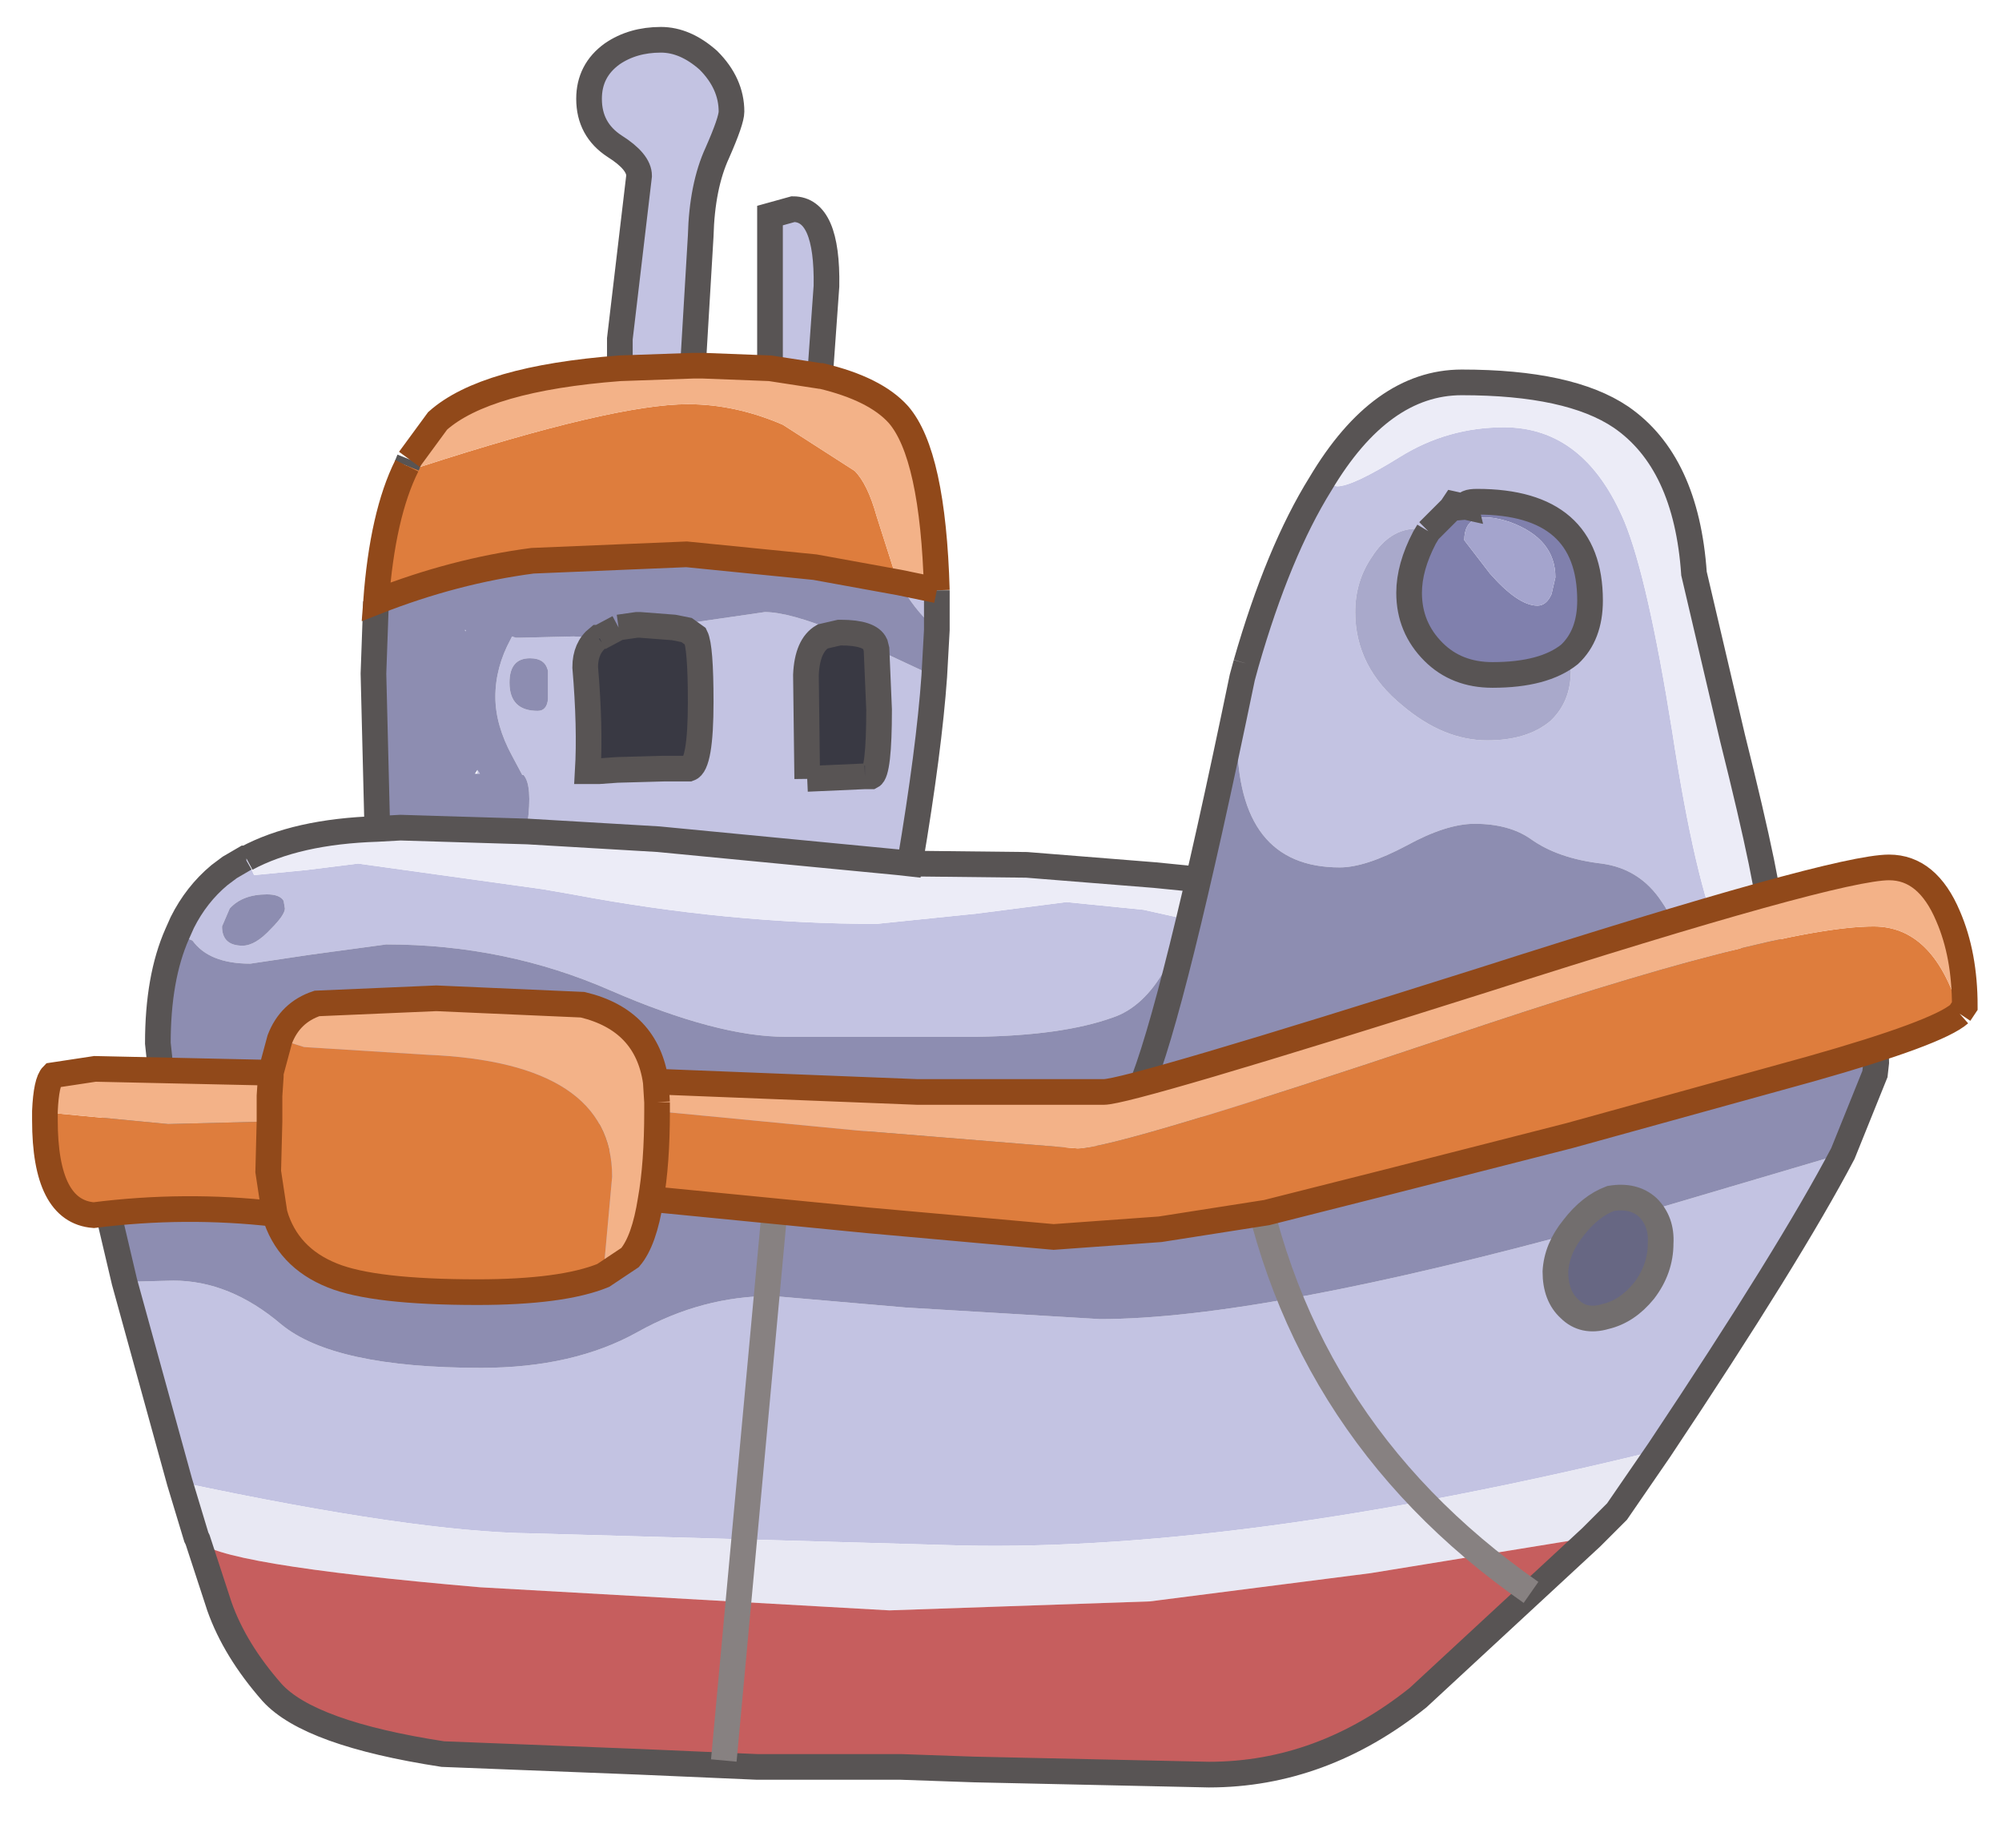 <?xml version="1.0" encoding="utf-8"?>
<svg version="1.1" id="Layer_1"
xmlns="http://www.w3.org/2000/svg"
xmlns:xlink="http://www.w3.org/1999/xlink"
xmlns:author="http://www.sothink.com"
width="78px" height="72px"
xml:space="preserve">
<g id="201" transform="matrix(1, 0, 0, 1, 39.15, 67.4)">
<path style="fill:#245118;fill-opacity:0" d="M38.55,4L-39.15 4L-39.15 -67.4L38.55 -67.4L38.55 4" />
<path style="fill:#C3C3E2;fill-opacity:1" d="M-7.5,-37L-5.65 -37L-5.45 -37.15L-5.2 -37.15Q-4.9 -37.3 -4.9 -39.75L-5 -42.1L-2.75 -41.05Q-2.95 -38.2 -3.7 -33.75L-4.15 -33.8L-13.5 -34.7L-18.6 -35L-18.6 -35.3Q-18.4 -36.8 -18.75 -37.2L-18.8 -37.2L-19.2 -37.95Q-19.85 -39.15 -19.85 -40.25Q-19.85 -41.4 -19.25 -42.5L-19.2 -42.6L-19.05 -42.55L-18.9 -42.55L-16.8 -42.6L-15.8 -42.55L-15.85 -42.55Q-16.35 -42.15 -16.35 -41.4Q-16.15 -39.05 -16.25 -37.35L-15.8 -37.35L-15.1 -37.4L-13.3 -37.45L-13.25 -37.45L-12.3 -37.45Q-11.85 -37.6 -11.85 -40.05Q-11.85 -42.2 -12.05 -42.6L-12.4 -42.85L-12.9 -42.95L-12.45 -43.1L-9.35 -43.55Q-8.4 -43.55 -6.45 -42.75L-7.1 -42.6Q-7.7 -42.25 -7.75 -41.1L-7.7 -37.05L-7.5 -37M6.25,-29.65Q5.4 -28.15 4.2 -27.75Q2.25 -27.05 -1.1 -27L-8.55 -27Q-11.2 -27 -15.35 -28.8Q-19.45 -30.6 -24.1 -30.6L-27.05 -30.2L-29.4 -29.85Q-31 -29.85 -31.65 -30.75L-32.25 -31L-32.05 -31.45Q-31.5 -32.55 -30.6 -33.3L-30.2 -33.6L-29.6 -33.95L-29.55 -33.95L-29.25 -33.3L-27.2 -33.5L-25.2 -33.75L-18 -32.75L-16.85 -32.55Q-10.75 -31.4 -5 -31.4L-1.1 -31.8L2.4 -32.25L5.4 -31.95L7.2 -31.55L6.25 -29.65M-15,-53.05L-15 -54.2L-14.25 -60.55Q-14.25 -61.1 -15.2 -61.7Q-16.2 -62.35 -16.2 -63.55Q-16.2 -64.65 -15.3 -65.3Q-14.5 -65.85 -13.4 -65.85Q-12.45 -65.85 -11.55 -65.05Q-10.65 -64.15 -10.65 -63.05Q-10.65 -62.7 -11.2 -61.45Q-11.8 -60.15 -11.85 -58.2L-12.15 -53.15L-15 -53.05M-9.15,-53.05L-9.15 -59L-8.25 -59.25Q-6.9 -59.25 -6.95 -56.25L-7.2 -52.75L-9.15 -53.05M-4.1,-44.7L-2.65 -44.4L-2.65 -43.3L-2.65 -42.85Q-3.6 -43.7 -4.1 -44.7M-18.5,-41.75Q-19.3 -41.75 -19.3 -40.8Q-19.3 -39.7 -18.2 -39.7Q-17.85 -39.7 -17.8 -40.15L-17.8 -40.7L-17.8 -41.25Q-17.9 -41.75 -18.5 -41.75M-21.05,-42.85L-21 -42.85L-21 -42.8L-21.05 -42.85M-20.55,-37.4L-20.45 -37.25L-20.55 -37.25L-20.55 -37.4M-28.75,-32.55Q-29.7 -32.55 -30.2 -32L-30.5 -31.3Q-30.5 -30.55 -29.7 -30.55Q-29.2 -30.55 -28.6 -31.2Q-28.05 -31.75 -28.05 -32L-28.1 -32.3Q-28.25 -32.55 -28.75 -32.55" />
<path style="fill:#393943;fill-opacity:1" d="M-7.7,-37.05L-7.75 -41.1Q-7.7 -42.25 -7.1 -42.6L-6.45 -42.75L-6.4 -42.75Q-5.25 -42.75 -5.05 -42.3L-5 -42.1L-4.9 -39.75Q-4.9 -37.3 -5.2 -37.15L-5.45 -37.15L-7.7 -37.05M-15.05,-42.95L-14.35 -43.05L-14.2 -43.05L-12.9 -42.95L-12.4 -42.85L-12.05 -42.6Q-11.85 -42.2 -11.85 -40.05Q-11.85 -37.6 -12.3 -37.45L-13.25 -37.45L-13.3 -37.45L-15.1 -37.4L-15.8 -37.35L-16.25 -37.35Q-16.15 -39.05 -16.35 -41.4Q-16.35 -42.15 -15.85 -42.55L-15.8 -42.55L-15.05 -42.95" />
<path style="fill:#F7BC81;fill-opacity:1" d="M-23.2,-49.5L-22.8 -49.2L-23.3 -49.25L-23.2 -49.5" />
<path style="fill:#DE7D3D;fill-opacity:1" d="M-23.3,-49.25L-22.8 -49.2Q-15.25 -51.65 -12.35 -51.65Q-10.5 -51.65 -8.65 -50.85L-5.85 -49.05Q-5.35 -48.55 -5 -47.3L-4.25 -44.95L-4.1 -44.7L-7.4 -45.3L-12.4 -45.8L-18.4 -45.55Q-21.45 -45.15 -24.5 -43.95Q-24.25 -47.35 -23.3 -49.25" />
<path style="fill:#F3B288;fill-opacity:1" d="M-23.2,-49.5L-22.1 -51Q-20.25 -52.65 -15 -53.05L-12.15 -53.15L-11.75 -53.15L-9.15 -53.05L-7.2 -52.75L-7.15 -52.75Q-5.05 -52.25 -4.15 -51.25Q-2.8 -49.7 -2.65 -44.4L-4.1 -44.7L-4.25 -44.95L-5 -47.3Q-5.35 -48.55 -5.85 -49.05L-8.65 -50.85Q-10.5 -51.65 -12.35 -51.65Q-15.25 -51.65 -22.8 -49.2L-23.2 -49.5" />
<path style="fill:#8D8DB1;fill-opacity:1" d="M-24.6,-41.15L-24.5 -43.95Q-21.45 -45.15 -18.4 -45.55L-12.4 -45.8L-7.4 -45.3L-4.1 -44.7Q-3.6 -43.7 -2.65 -42.85L-2.75 -41.05L-5 -42.1L-5.05 -42.3Q-5.25 -42.75 -6.4 -42.75L-6.45 -42.75Q-8.4 -43.55 -9.35 -43.55L-12.45 -43.1L-12.9 -42.95L-14.2 -43.05L-14.35 -43.05L-14.5 -43.05L-15.05 -42.95L-15.8 -42.55L-16.8 -42.6L-18.9 -42.55L-19.05 -42.55L-19.2 -42.6L-19.25 -42.5Q-19.85 -41.4 -19.85 -40.25Q-19.85 -39.15 -19.2 -37.95L-18.8 -37.2L-18.75 -37.2Q-18.4 -36.8 -18.6 -35.3L-18.6 -35L-23.55 -35.15L-24.45 -35.1L-24.6 -41.15M-6.15,-22.8L-6.2 -22.8L-19.35 -23L-33 -23.75L-32.95 -24.35L-32.85 -25.15L-32.85 -25.35L-33 -26.75Q-33 -29.3 -32.25 -31L-31.65 -30.75Q-31 -29.85 -29.4 -29.85L-27.05 -30.2L-24.1 -30.6Q-19.45 -30.6 -15.35 -28.8Q-11.2 -27 -8.55 -27L-1.1 -27Q2.25 -27.05 4.2 -27.75Q5.4 -28.15 6.25 -29.65L7.2 -31.55L7.8 -33L7.85 -33.1L10.95 -33.2Q13.7 -33.05 13.7 -30.45Q13.7 -28.1 12.65 -25.2Q12.05 -23.4 8.1 -23.4L0.75 -23.15L-5.75 -22.8L-6.15 -22.8M-17.8,-41.25L-17.8 -40.7L-17.8 -40.15Q-17.85 -39.7 -18.2 -39.7Q-19.3 -39.7 -19.3 -40.8Q-19.3 -41.75 -18.5 -41.75Q-17.9 -41.75 -17.8 -41.25M-21,-42.8L-21 -42.85L-21.05 -42.85L-21 -42.8M-20.65,-37.25L-20.6 -37.25L-20.55 -37.25L-20.45 -37.25L-20.55 -37.4L-20.65 -37.25M-28.1,-32.3L-28.05 -32Q-28.05 -31.75 -28.6 -31.2Q-29.2 -30.55 -29.7 -30.55Q-30.5 -30.55 -30.5 -31.3L-30.2 -32Q-29.7 -32.55 -28.75 -32.55Q-28.25 -32.55 -28.1 -32.3" />
<path style="fill:#ECECF7;fill-opacity:1" d="M7.8,-33L7.2 -31.55L5.4 -31.95L2.4 -32.25L-1.1 -31.8L-5 -31.4Q-10.75 -31.4 -16.85 -32.55L-18 -32.75L-25.2 -33.75L-27.2 -33.5L-29.25 -33.3L-29.55 -33.95Q-27.6 -35 -24.45 -35.1L-23.55 -35.15L-18.6 -35L-13.5 -34.7L-4.15 -33.8L-3.7 -33.7L-3.7 -33.75L0.85 -33.7L5.85 -33.3L7.85 -33.1L7.8 -33" />
<path style="fill:none;stroke-width:1;stroke-linecap:butt;stroke-linejoin:miter;stroke-miterlimit:3;stroke:#585454;stroke-opacity:1" d="M7.85,-33.1L5.85 -33.3L0.85 -33.7L-3.7 -33.75L-3.7 -33.7M-2.65,-44.4L-2.65 -43.3L-2.65 -42.85L-2.75 -41.05Q-2.95 -38.2 -3.7 -33.75L-4.15 -33.8L-13.5 -34.7L-18.6 -35L-23.55 -35.15L-24.45 -35.1Q-27.6 -35 -29.55 -33.95M7.85,-33.1L10.95 -33.2Q13.7 -33.05 13.7 -30.45Q13.7 -28.1 12.65 -25.2Q12.05 -23.4 8.1 -23.4L0.75 -23.15L-5.75 -22.8Q-5.75 -22.6 -5.85 -22.65L-6.15 -22.8L-6.2 -22.8L-19.35 -23L-33 -23.75L-32.95 -24.35L-32.85 -25.15L-32.85 -25.35L-33 -26.75Q-33 -29.3 -32.25 -31L-32.05 -31.45Q-31.5 -32.55 -30.6 -33.3L-30.2 -33.6L-29.6 -33.95L-29.55 -33.95M-15,-53.05L-15 -54.2L-14.25 -60.55Q-14.25 -61.1 -15.2 -61.7Q-16.2 -62.35 -16.2 -63.55Q-16.2 -64.65 -15.3 -65.3Q-14.5 -65.85 -13.4 -65.85Q-12.45 -65.85 -11.55 -65.05Q-10.65 -64.15 -10.65 -63.05Q-10.65 -62.7 -11.2 -61.45Q-11.8 -60.15 -11.85 -58.2L-12.15 -53.15M-9.15,-53.05L-9.15 -59L-8.25 -59.25Q-6.9 -59.25 -6.95 -56.25L-7.2 -52.75M-7.7,-37.05L-7.75 -41.1Q-7.7 -42.25 -7.1 -42.6L-6.45 -42.75L-6.4 -42.75Q-5.25 -42.75 -5.05 -42.3L-5 -42.1L-4.9 -39.75Q-4.9 -37.3 -5.2 -37.15L-5.45 -37.15M-15.05,-42.95L-14.35 -43.05L-14.2 -43.05L-12.9 -42.95L-12.4 -42.85L-12.05 -42.6Q-11.85 -42.2 -11.85 -40.05Q-11.85 -37.6 -12.3 -37.45L-13.25 -37.45L-13.3 -37.45L-15.1 -37.4L-15.8 -37.35L-16.25 -37.35Q-16.15 -39.05 -16.35 -41.4Q-16.35 -42.15 -15.85 -42.55L-15.8 -42.55M-7.7,-37.05L-5.45 -37.15M-15.05,-42.95L-15.8 -42.55M-23.2,-49.5L-23.3 -49.25M-24.5,-43.95L-24.6 -41.15L-24.45 -35.1M-6.15,-22.8L-5.75 -22.8" />
<path style="fill:none;stroke-width:1;stroke-linecap:butt;stroke-linejoin:miter;stroke-miterlimit:3;stroke:#91491A;stroke-opacity:1" d="M-23.2,-49.5L-22.1 -51Q-20.25 -52.65 -15 -53.05L-12.15 -53.15L-11.75 -53.15L-9.15 -53.05L-7.2 -52.75L-7.15 -52.75Q-5.05 -52.25 -4.15 -51.25Q-2.8 -49.7 -2.65 -44.4M-23.3,-49.25Q-24.25 -47.35 -24.5 -43.95Q-21.45 -45.15 -18.4 -45.55L-12.4 -45.8L-7.4 -45.3L-4.1 -44.7L-2.65 -44.4" />
<path style="fill:#8080AD;fill-opacity:1" d="M21.45,-44.9Q21.45 -46.4 19.7 -47.05Q17.9 -47.65 17.9 -46.35L18.9 -45.05Q20 -43.8 20.75 -43.8Q21.1 -43.8 21.3 -44.25L21.45 -44.9M17.95,-47.65Q17.9 -47.85 18.4 -47.85Q22.8 -47.85 22.8 -44Q22.8 -42.65 22 -41.9Q21 -41.1 19 -41.1Q17.6 -41.1 16.7 -42Q15.75 -42.95 15.75 -44.3Q15.75 -45.3 16.35 -46.45L16.5 -46.7L17.4 -47.6L17.95 -47.65" />
<path style="fill:#C3C3E2;fill-opacity:1" d="M26.4,-29.35Q26.4 -31.1 25.6 -32.25Q24.75 -33.55 23.25 -33.75Q21.55 -33.95 20.5 -34.7Q19.65 -35.3 18.3 -35.3Q17.2 -35.3 15.65 -34.45Q14.05 -33.6 13.05 -33.6Q9.05 -33.6 9.05 -38.7L9.4 -41.55Q10.65 -45.9 12.3 -48.55L12.95 -48.45Q13.55 -48.45 15.4 -49.6Q17.25 -50.75 19.45 -50.75Q22.6 -50.75 24.15 -47.05Q25.05 -44.85 26 -38.9Q26.9 -33 27.9 -30.75L28.35 -29.85L26.4 -29.35M22.8,-44Q22.8 -47.85 18.4 -47.85Q17.9 -47.85 17.95 -47.65L17.5 -47.75L17.4 -47.6L16.5 -46.7L16.05 -46.8Q15 -46.8 14.3 -45.7Q13.65 -44.75 13.65 -43.55Q13.65 -41.4 15.5 -39.9Q17.1 -38.55 18.8 -38.55Q20.35 -38.55 21.25 -39.3Q22.05 -40.05 22.05 -41.25L22 -41.9Q22.8 -42.65 22.8 -44M-32.15,-9.65L-34.3 -17.45L-32.4 -17.5Q-30.2 -17.5 -28.2 -15.8Q-26.15 -14.1 -20.4 -14.1Q-16.8 -14.1 -14.3 -15.5Q-11.8 -16.9 -9.05 -16.9L-3.85 -16.45L3.7 -16Q10 -16 23.25 -19.65L23.85 -19.85L32.65 -22.45Q30.6 -18.55 25.5 -10.9Q8.8 -6.8 -2.45 -7.2L-18.4 -7.65Q-23 -7.7 -32.15 -9.65" />
<path style="fill:#E8E8F3;fill-opacity:1" d="M-18.4,-7.65L-2.45 -7.2Q8.8 -6.8 25.5 -10.9L23.85 -8.5L22.85 -7.5L14.25 -6.1L5.65 -5L-4.5 -4.65L-20.45 -5.55Q-30.9 -6.45 -31.45 -7.4L-31.5 -7.5L-32.15 -9.65Q-23 -7.7 -18.4 -7.65" />
<path style="fill:#A2A2C2;fill-opacity:1" d="M5.45,-22.55Q9.6 -23.45 15.95 -25.1L26.4 -27.85L28.35 -28.35L28.85 -28.45L28.45 -28.2L26.4 -27.25Q23.65 -26.15 18.75 -24.9Q13.2 -23.45 7.2 -22.35L5.25 -22.35L5.25 -22.5L5.45 -22.55" />
<path style="fill:#C65E5E;fill-opacity:1" d="M22.85,-7.5L16.1 -1.25Q12.35 1.75 7.95 1.75L-1.2 1.55L-4.05 1.45L-9.65 1.45L-14.25 1.25L-21.9 0.95Q-27.1 0.15 -28.55 -1.45Q-30 -3.1 -30.6 -4.8L-31.45 -7.4Q-30.9 -6.45 -20.45 -5.55L-4.5 -4.65L5.65 -5L14.25 -6.1L22.85 -7.5" />
<path style="fill:#A9A9CB;fill-opacity:1" d="M16.35,-46.45Q15.75 -45.3 15.75 -44.3Q15.75 -42.95 16.7 -42Q17.6 -41.1 19 -41.1Q21 -41.1 22 -41.9L22.05 -41.25Q22.05 -40.05 21.25 -39.3Q20.35 -38.55 18.8 -38.55Q17.1 -38.55 15.5 -39.9Q13.65 -41.4 13.65 -43.55Q13.65 -44.75 14.3 -45.7Q15 -46.8 16.05 -46.8L16.5 -46.7L16.35 -46.45" />
<path style="fill:#A4A4CD;fill-opacity:1" d="M21.3,-44.25Q21.1 -43.8 20.75 -43.8Q20 -43.8 18.9 -45.05L17.9 -46.35Q17.9 -47.65 19.7 -47.05Q21.45 -46.4 21.45 -44.9L21.3 -44.25" />
<path style="fill:#8D8DB1;fill-opacity:1" d="M5.45,-24.05L5.25 -24.9Q6.55 -27.95 9.25 -41L9.4 -41.55L9.05 -38.7Q9.05 -33.6 13.05 -33.6Q14.05 -33.6 15.65 -34.45Q17.2 -35.3 18.3 -35.3Q19.65 -35.3 20.5 -34.7Q21.55 -33.95 23.25 -33.75Q24.75 -33.55 25.6 -32.25Q26.4 -31.1 26.4 -29.35L15.95 -26.6Q9.6 -24.95 5.45 -24.05M-35.25,-21.85L-35.25 -22.3Q-35.25 -23.4 -34.5 -23.7L-31.65 -24L-24.05 -23.65L-15 -23.05L-8.3 -22.2L-1.5 -21.45L5.25 -22.5L5.25 -22.35L7.2 -22.35Q13.2 -23.45 18.75 -24.9Q23.65 -26.15 26.4 -27.25L28.45 -28.2L28.85 -28.45L30.05 -28.8Q33.95 -28.8 33.95 -26L33.9 -25.55L32.65 -22.45L23.85 -19.85L23.25 -19.65Q10 -16 3.7 -16L-3.85 -16.45L-9.05 -16.9Q-11.8 -16.9 -14.3 -15.5Q-16.8 -14.1 -20.4 -14.1Q-26.15 -14.1 -28.2 -15.8Q-30.2 -17.5 -32.4 -17.5L-34.3 -17.45L-34.9 -20L-35.1 -21.15L-35.25 -21.85" />
<path style="fill:#ECECF7;fill-opacity:1" d="M17.8,-52.5Q22 -52.5 24 -51.15Q26.55 -49.4 26.85 -45.05L28.35 -38.65Q29.85 -32.65 29.85 -31.35Q29.85 -30.7 28.85 -29.95L28.35 -29.85L27.9 -30.75Q26.9 -33 26 -38.9Q25.05 -44.85 24.15 -47.05Q22.6 -50.75 19.45 -50.75Q17.25 -50.75 15.4 -49.6Q13.55 -48.45 12.95 -48.45L12.3 -48.55Q14.65 -52.5 17.8 -52.5" />
<path style="fill:none;stroke-width:1;stroke-linecap:butt;stroke-linejoin:miter;stroke-miterlimit:3;stroke:#585454;stroke-opacity:1" d="M26.4,-29.35L28.35 -29.85L28.85 -29.95Q29.85 -30.7 29.85 -31.35Q29.85 -32.65 28.35 -38.65L26.85 -45.05Q26.55 -49.4 24 -51.15Q22 -52.5 17.8 -52.5Q14.65 -52.5 12.3 -48.55Q10.65 -45.9 9.4 -41.55M16.5,-46.7L17.4 -47.6L17.5 -47.75L17.95 -47.65Q17.9 -47.85 18.4 -47.85Q22.8 -47.85 22.8 -44Q22.8 -42.65 22 -41.9Q21 -41.1 19 -41.1Q17.6 -41.1 16.7 -42Q15.75 -42.95 15.75 -44.3Q15.75 -45.3 16.35 -46.45L16.5 -46.7M5.45,-22.55L5.25 -22.5L5.25 -22.35L7.2 -22.35Q13.2 -23.45 18.75 -24.9Q23.65 -26.15 26.4 -27.25L28.45 -28.2L28.85 -28.45L30.05 -28.8Q33.95 -28.8 33.95 -26L33.9 -25.55L32.65 -22.45Q30.6 -18.55 25.5 -10.9L23.85 -8.5L22.85 -7.5L16.1 -1.25Q12.35 1.75 7.95 1.75L-1.2 1.55L-4.05 1.45L-9.65 1.45L-14.25 1.25L-21.9 0.95Q-27.1 0.15 -28.55 -1.45Q-30 -3.1 -30.6 -4.8L-31.45 -7.4L-31.5 -7.5L-32.15 -9.65L-34.3 -17.45L-34.9 -20L-35.1 -21.15L-35.25 -21.55L-35.25 -21.85L-35.25 -22.3Q-35.25 -23.4 -34.5 -23.7L-31.65 -24L-24.05 -23.65L-15 -23.05L-8.3 -22.2L-1.5 -21.45L5.25 -22.5L5.25 -23.4M17.95,-47.65L17.4 -47.6M5.25,-24.9Q6.55 -27.95 9.25 -41L9.4 -41.55M26.4,-29.35L15.95 -26.6Q9.6 -24.95 5.45 -24.05M-35.25,-21.85L-35.1 -21.15" />
<path style="fill:none;stroke-width:1;stroke-linecap:butt;stroke-linejoin:miter;stroke-miterlimit:3;stroke:#878181;stroke-opacity:1" d="M9.4,-23.2Q11.05 -11.95 20.5 -5.35M-8.8,-22.1L-10.95 1.2" />
<path style="fill:#676783;fill-opacity:1" d="M23.6,-20.7Q24.5 -20.85 25.05 -20.35Q25.6 -19.8 25.55 -18.95Q25.55 -17.95 24.9 -17.1Q24.25 -16.3 23.4 -16.1Q22.55 -15.85 22 -16.4Q21.45 -16.9 21.45 -17.85Q21.5 -18.75 22.15 -19.55Q22.8 -20.4 23.6 -20.7" />
<path style="fill:none;stroke-width:1;stroke-linecap:butt;stroke-linejoin:miter;stroke-miterlimit:3;stroke:#726E6E;stroke-opacity:1" d="M23.6,-20.7Q24.5 -20.85 25.05 -20.35Q25.6 -19.8 25.55 -18.95Q25.55 -17.95 24.9 -17.1Q24.25 -16.3 23.4 -16.1Q22.55 -15.85 22 -16.4Q21.45 -16.9 21.45 -17.85Q21.5 -18.75 22.15 -19.55Q22.8 -20.4 23.6 -20.7z" />
<path style="fill:#8080AD;fill-opacity:1" d="M-37.3,-24.05L-37.4 -23.75L-37.4 -24.1L-37.3 -24.05" />
<path style="fill:#A4A4CD;fill-opacity:1" d="M37.2,-27.9L37.15 -28.1L37.4 -28.2L37.2 -27.9" />
<path style="fill:#DE7D3D;fill-opacity:1" d="M-13.55,-24.1L-5.75 -23.35L2.85 -22.65Q4.35 -22.65 17.15 -26.95Q30 -31.3 33.85 -31.3Q36.15 -31.3 37.15 -28.1L37.2 -27.9Q36.35 -27.15 31.4 -25.75L22 -23.15L14.95 -21.35L10.2 -20.15L6.05 -19.5L1.9 -19.2L-5.35 -19.85L-13.5 -20.65L-13.55 -20.65L-13.8 -20.65Q-13.55 -22.05 -13.55 -24.1M-28.65,-23.7L-28.65 -24.7L-28.6 -25.45L-28.6 -25.6L-28.25 -26.9L-27.3 -26.6L-22.5 -26.3Q-15.3 -26 -15.3 -21.55L-15.65 -17.7Q-17.25 -17.05 -20.55 -17.05Q-24.6 -17.05 -26.2 -17.7Q-27.95 -18.4 -28.45 -20.1Q-31.95 -20.5 -35.5 -20.05Q-37.4 -20.2 -37.4 -23.75L-37.3 -24.05L-32.6 -23.6L-28.65 -23.7" />
<path style="fill:#F3B288;fill-opacity:1" d="M-13.55,-24.45L-13.5 -25.25L-3.4 -24.85L3.85 -24.85Q4.85 -24.85 18.6 -29.2Q32.35 -33.6 34.45 -33.6Q35.95 -33.6 36.75 -31.7Q37.4 -30.2 37.4 -28.2L37.15 -28.1Q36.15 -31.3 33.85 -31.3Q30 -31.3 17.15 -26.95Q4.35 -22.65 2.85 -22.65L-5.75 -23.35L-13.55 -24.1Q-13.55 -22.05 -13.8 -20.65Q-14.05 -19.05 -14.6 -18.4L-15.65 -17.7L-15.3 -21.55Q-15.3 -26 -22.5 -26.3L-27.3 -26.6L-28.25 -26.9Q-27.85 -27.95 -26.8 -28.3L-22.15 -28.5L-16.45 -28.25Q-13.95 -27.65 -13.6 -25.25L-13.55 -24.45M-37.4,-24.1Q-37.35 -25.25 -37.1 -25.5L-35.45 -25.75L-28.6 -25.6L-28.6 -25.45L-28.65 -24.7L-28.65 -23.7L-32.6 -23.6L-37.3 -24.05L-37.4 -24.1" />
<path style="fill:none;stroke-width:1;stroke-linecap:butt;stroke-linejoin:miter;stroke-miterlimit:3;stroke:#91491A;stroke-opacity:1" d="M37.2,-27.9L37.4 -28.2Q37.4 -30.2 36.75 -31.7Q35.95 -33.6 34.45 -33.6Q32.35 -33.6 18.6 -29.2Q4.85 -24.85 3.85 -24.85L-3.4 -24.85L-13.5 -25.25M-13.55,-24.45L-13.55 -24.1Q-13.55 -22.05 -13.8 -20.65Q-14.05 -19.05 -14.6 -18.4L-15.65 -17.7Q-17.25 -17.05 -20.55 -17.05Q-24.6 -17.05 -26.2 -17.7Q-27.95 -18.4 -28.45 -20.1Q-31.95 -20.5 -35.5 -20.05Q-37.4 -20.2 -37.4 -23.75L-37.4 -24.1Q-37.35 -25.25 -37.1 -25.5L-35.45 -25.75L-28.6 -25.6L-28.25 -26.9Q-27.85 -27.95 -26.8 -28.3L-22.15 -28.5L-16.45 -28.25Q-13.95 -27.65 -13.6 -25.25L-13.5 -25.25M37.2,-27.9Q36.35 -27.15 31.4 -25.75L22 -23.15L14.95 -21.35L10.2 -20.15L6.05 -19.5L1.9 -19.2L-5.35 -19.85L-13.5 -20.65L-13.55 -20.65M-28.6,-25.6L-28.6 -25.45L-28.65 -24.7L-28.65 -23.7L-28.7 -21.75L-28.45 -20.1M-13.55,-24.45L-13.6 -25.25" />
</g>
</svg>
